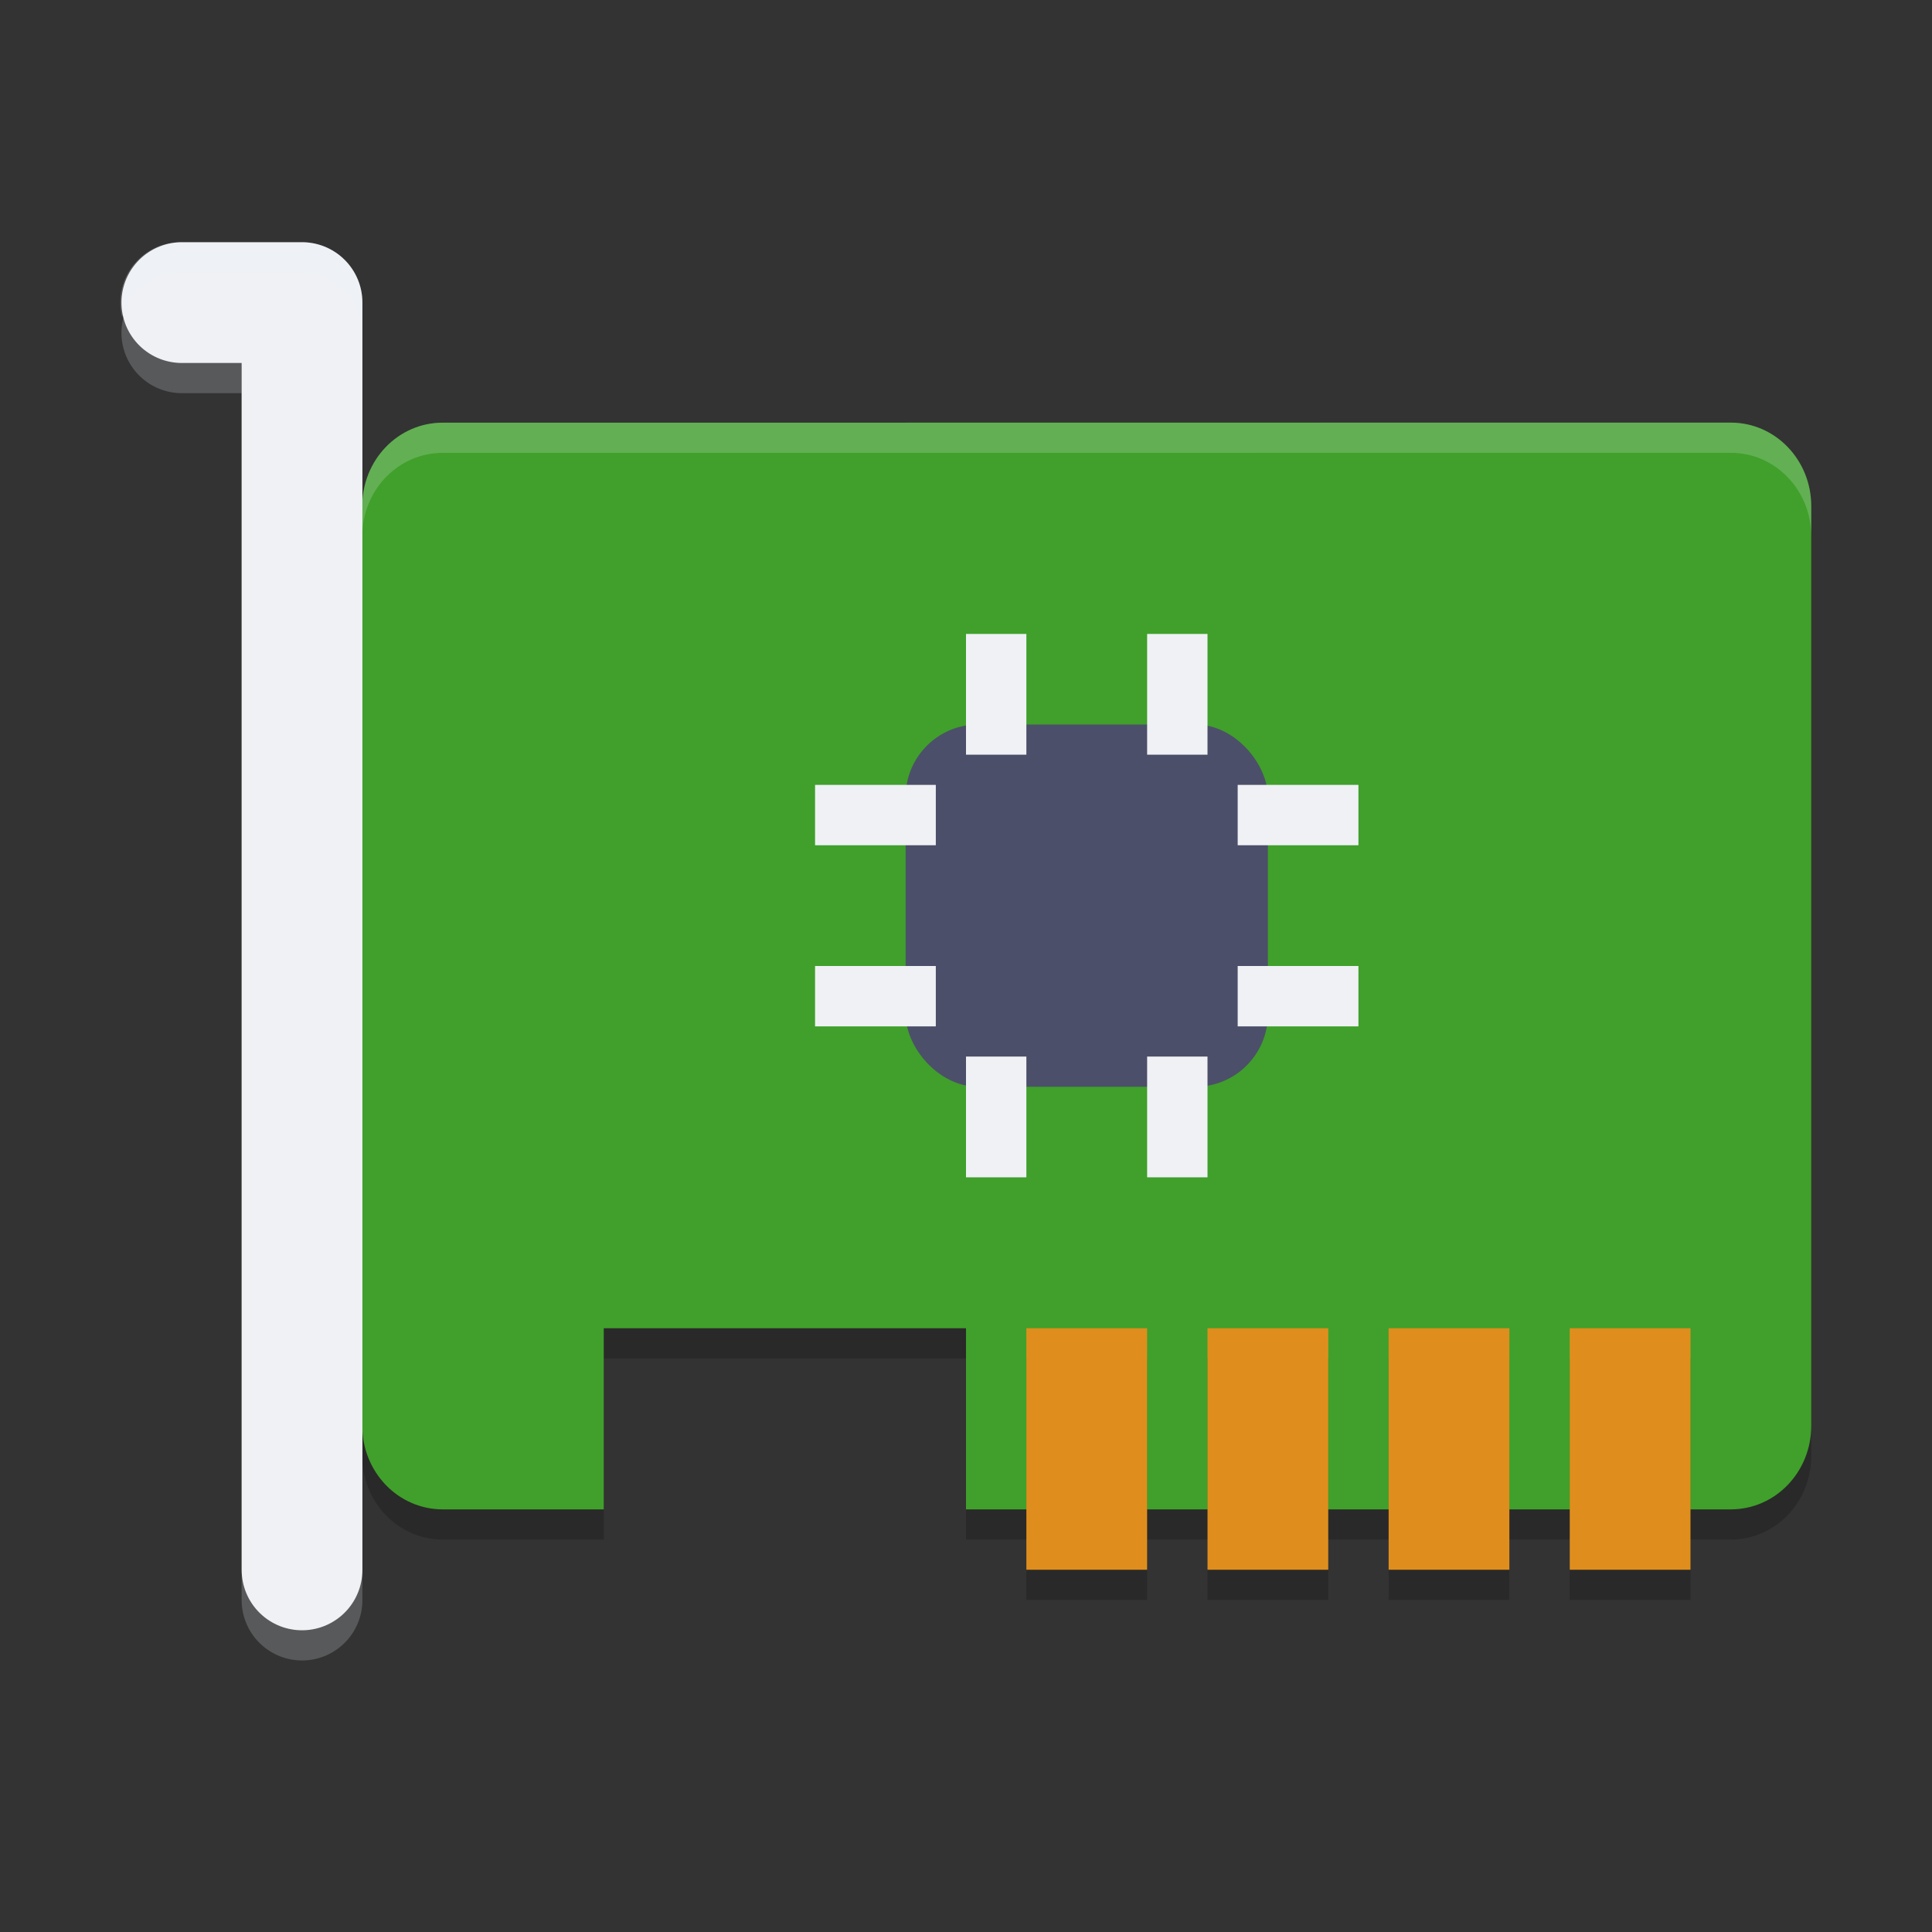 <svg xmlns="http://www.w3.org/2000/svg" width="64" height="64" version="1">
 <rect width="100%" height="100%" fill="#333333" stroke="none"/>
 <path style="opacity:0.2" d="M 14.667,15.001 C 13.189,15.001 12,16.236 12,17.77 V 48.23 C 12,49.764 13.189,51 14.667,51 H 20 V 45 H 32 V 51 H 57.334 C 58.81,51 60,49.764 60,48.23 V 17.77 C 60,16.235 58.81,15 57.334,15 Z"/>
 <path style="fill:#40a02b" d="M 14.667,14.001 C 13.189,14.001 12,15.236 12,16.77 V 47.23 C 12,48.764 13.189,50 14.667,50 H 20 V 44 H 32 V 50 H 57.334 C 58.81,50 60,48.764 60,47.23 V 16.77 C 60,15.235 58.81,14 57.334,14 Z"/>
 <rect style="fill:#4c4f69" width="12" height="12" x="30" y="24" rx="2.4" ry="2.4"/>
 <path style="fill:none;stroke:#eff1f5;stroke-width:4;stroke-linecap:round;stroke-linejoin:round;opacity:0.2" d="M 6.023,11.024 H 10.005 V 53.005"/>
 <path style="fill:none;stroke:#eff1f5;stroke-width:4;stroke-linecap:round;stroke-linejoin:round" d="M 6.023,10.024 H 10.005 V 52.005"/>
 <g style="opacity:0.2" transform="translate(0,1)">
  <rect width="4" height="8" x="34" y="44"/>
  <rect width="4" height="8" x="40" y="44"/>
  <rect width="4" height="8" x="46" y="44"/>
  <rect width="4" height="8" x="52" y="44"/>
 </g>
 <g>
  <rect style="fill:#df8e1d" width="4" height="8" x="34" y="44"/>
  <rect style="fill:#df8e1d" width="4" height="8" x="40" y="44"/>
  <rect style="fill:#df8e1d" width="4" height="8" x="46" y="44"/>
  <rect style="fill:#df8e1d" width="4" height="8" x="52" y="44"/>
 </g>
 <g>
  <rect style="fill:#eff1f5" width="2" height="4" x="32" y="21"/>
  <rect style="fill:#eff1f5" width="2" height="4" x="38" y="21"/>
  <rect style="fill:#eff1f5" width="2" height="4" x="32" y="35"/>
  <rect style="fill:#eff1f5" width="2" height="4" x="38" y="35"/>
  <rect style="fill:#eff1f5" width="2" height="4" x="26" y="-45" transform="rotate(90)"/>
  <rect style="fill:#eff1f5" width="2" height="4" x="32" y="-45" transform="rotate(90)"/>
  <rect style="fill:#eff1f5" width="2" height="4" x="26" y="-31" transform="rotate(90)"/>
  <rect style="fill:#eff1f5" width="2" height="4" x="32" y="-31" transform="rotate(90)"/>
 </g>
 <path style="opacity:0.2;fill:#eff1f5" d="M 6.023 8.023 A 2 2 0 0 0 4.045 10.51 A 2 2 0 0 1 6.023 9.023 L 10.006 9.023 A 2 2 0 0 1 12.006 11.023 L 12.006 10.023 A 2 2 0 0 0 10.006 8.023 L 6.023 8.023 z"/>
 <path style="fill:#eff1f5;opacity:0.2" d="M 57.334 14 L 14.668 14.002 C 13.19 14.002 12 15.236 12 16.77 L 12 17.77 C 12 16.236 13.19 15.002 14.668 15.002 L 57.334 15 C 58.81 15 60 16.235 60 17.77 L 60 16.77 C 60 15.235 58.81 14 57.334 14 z"/>
</svg>
